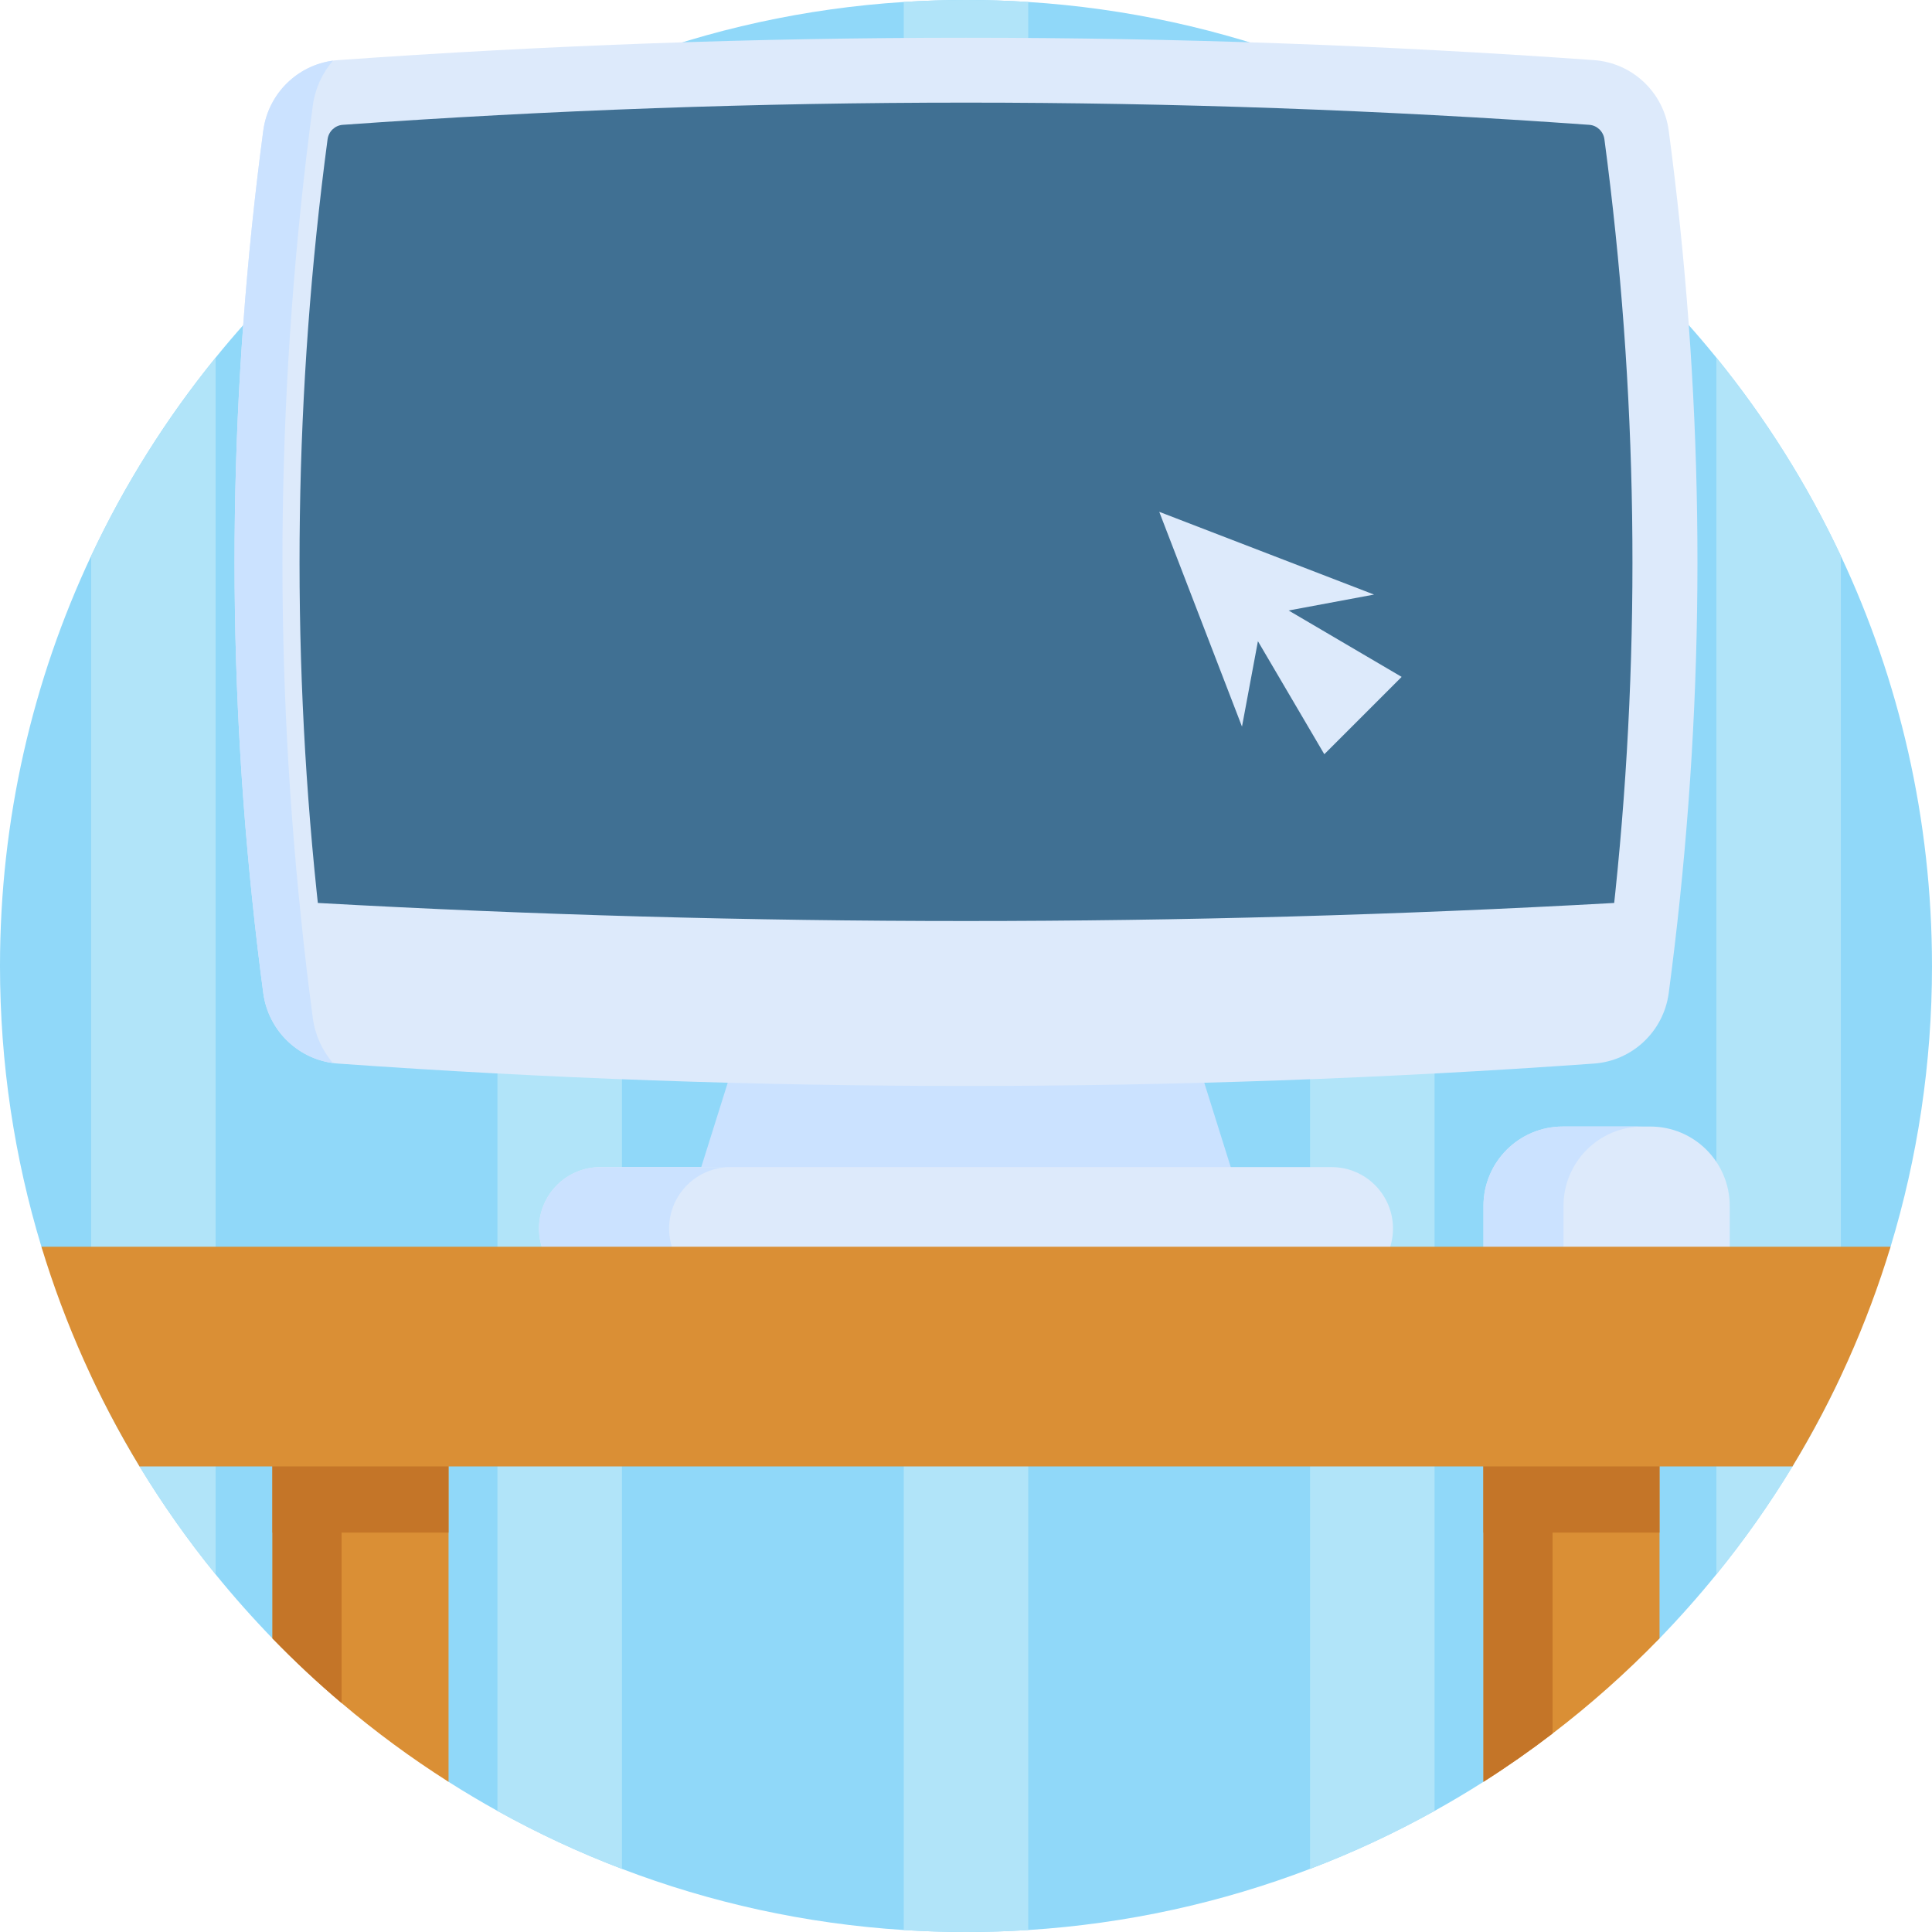 <svg id="Capa_1" enable-background="new 0 0 512 512" height="512" viewBox="0 0 512 512" width="512" xmlns="http://www.w3.org/2000/svg"><g><path d="m512 256c0 25.88-3.84 50.86-10.98 74.4-3.59 11.82-35.576 23.27-40.756 34.29-3.86 8.22 19.436 16.2 14.756 23.92-6.07 10.01-12.81 19.57-20.16 28.61-4.77 5.88-9.8 11.54-15.07 16.98-8.8 9.08-18.28-7.269-28.34.421-5.91 4.53-12.02 33.579-18.32 37.579-4.24 2.69-8.56 5.27-12.96 7.71-10.56 5.87-21.58 11.02-32.99 15.36-23.44 8.95-48.53 14.54-74.69 16.21-5.45.34-10.95.52-16.49.52s-11.04-.18-16.49-.52c-26.16-1.67-51.25-7.26-74.69-16.21-11.41-4.34-22.43-9.49-32.99-15.36-4.4-2.44-8.72-5.02-12.96-7.71-9.94-6.31-19.41-47.39-28.35-54.98-6.38-5.4-12.49 22.98-18.31 16.98-5.27-5.44-10.3-11.1-15.07-16.98-7.35-9.04-14.09-18.6-20.16-28.61-4.68-7.72 18.616-15.7 14.756-23.92-5.18-11.02-37.166-22.47-40.756-34.29-7.14-23.54-10.98-48.52-10.98-74.4 0-38.86 8.66-75.7 24.16-108.69 8.86-18.88 19.97-36.51 32.98-52.53 20.59-25.37 45.94-46.72 74.69-62.7 10.56-5.87 21.58-11.01 32.99-15.36 23.44-8.94 48.53-14.53 74.69-16.2 5.45-.34 10.95-.52 16.49-.52s11.04.18 16.49.52c26.16 1.67 51.25 7.26 74.69 16.2 11.41 4.35 22.43 9.49 32.99 15.36 28.75 15.98 54.1 37.33 74.69 62.7 13.01 16.02 24.12 33.65 32.98 52.53 15.5 32.99 24.16 69.83 24.16 108.69z" fill="#90d8f9"/><g fill="#b1e4f9"><path d="m57.14 94.78v322.44c-7.35-9.04-14.09-18.6-20.16-28.61-4.68-7.72-8.96-15.7-12.82-23.92v-217.38c8.86-18.88 19.97-36.51 32.98-52.53z"/><path d="m164.82 16.72v478.55c-11.41-4.34-22.43-9.49-32.99-15.36v-447.83c10.56-5.87 21.58-11.01 32.99-15.36z"/><path d="m272.49.52v510.96c-5.45.34-10.95.52-16.49.52s-11.04-.18-16.49-.52v-510.96c5.45-.34 10.95-.52 16.49-.52s11.04.18 16.49.52z"/><path d="m380.17 32.08v447.83c-10.56 5.87-21.58 11.02-32.99 15.36v-478.55c11.41 4.35 22.43 9.49 32.99 15.36z"/><path d="m487.84 147.31v217.38c-3.86 8.22-8.14 16.2-12.82 23.92-6.07 10.01-12.81 19.57-20.16 28.61v-322.44c13.01 16.02 24.12 33.65 32.98 52.53z"/></g><g><g><path d="m118.87 359.51v112.69c-9.94-6.31-19.41-13.29-28.35-20.88-6.38-5.4-12.49-11.12-18.31-17.12v-74.69z" fill="#da8f35"/><g fill="#c47528"><path d="m72.211 359.506h46.654v46.654h-46.654z"/><path d="m90.52 359.51v91.81c-6.38-5.4-12.49-11.12-18.31-17.12v-74.69z"/></g></g><g><path d="m439.79 359.51v74.69c-8.8 9.08-18.28 17.51-28.34 25.2-5.91 4.53-12.02 8.8-18.32 12.8v-112.69z" fill="#da8f35"/><g fill="#c47528"><path d="m393.134 359.506h46.654v46.654h-46.654z"/><path d="m411.45 359.51v99.89c-5.91 4.53-12.02 8.8-18.32 12.8v-112.69z"/></g></g></g><path d="m437.353 298.543h-23.176c-11.621 0-21.042 9.421-21.042 21.042v16.87h65.261v-16.87c-.001-11.621-9.422-21.042-21.043-21.042z" fill="#ddeafb"/><path d="m435.384 298.535c-11.62 0-21.04 9.42-21.04 21.05v16.87h-21.21v-16.87c0-11.63 9.42-21.05 21.04-21.05z" fill="#cbe2ff"/><g><path d="m334.683 336.455h-157.366l23.795-75.825h109.776z" fill="#cbe2ff"/><path d="m352.882 309.294h-193.764c-8.989 0-16.276 7.287-16.276 16.276 0 8.989 7.287 16.276 16.276 16.276h193.763c8.989 0 16.276-7.287 16.276-16.276.001-8.989-7.286-16.276-16.275-16.276z" fill="#ddeafb"/><path d="m182.082 337.08c2.95 2.95 7.02 4.77 11.51 4.77h-34.47c-4.5 0-8.56-1.82-11.51-4.77-2.95-2.94-4.77-7.02-4.77-11.51 0-8.99 7.29-16.27 16.28-16.27h34.47c-8.99 0-16.27 7.28-16.27 16.27 0 4.49 1.82 8.57 4.76 11.51z" fill="#cbe2ff"/><path d="m445.177 238.294c-.86 8.289-1.846 16.577-2.946 24.866-1.353 10.146-9.607 17.965-19.81 18.698-110.952 7.91-221.892 7.91-332.843 0-10.203-.734-18.458-8.552-19.81-18.698-1.101-8.289-2.087-16.577-2.935-24.866-7.096-67.892-6.11-135.772 2.935-203.663 1.353-10.146 9.607-17.965 19.81-18.698 110.951-7.91 221.892-7.91 332.843 0 10.203.734 18.458 8.552 19.81 18.698 9.045 67.892 10.031 135.772 2.946 203.663z" fill="#ddeafb"/><path d="m82.897 269.791c.61 4.55 2.52 8.65 5.35 11.93-9.58-1.28-17.19-8.86-18.48-18.56-1.1-8.29-2.08-16.58-2.93-24.87-7.1-67.89-6.11-135.77 2.93-203.66 1.29-9.7 8.9-17.27 18.48-18.56-2.83 3.28-4.74 7.38-5.35 11.93-9.57 71.83-10.61 143.65-3.1 215.48.89 8.77 1.94 17.54 3.1 26.31z" fill="#cbe2ff"/><path d="m427.774 239.295c.099-.928.204-1.863.299-2.786 6.909-66.204 5.937-133.362-2.888-199.606-.276-2.066-1.958-3.672-3.988-3.819-54.811-3.908-110.392-5.889-165.198-5.889s-110.387 1.981-165.188 5.888c-2.041.147-3.723 1.753-3.998 3.817-8.828 66.258-9.796 133.415-2.874 199.641.093.908.196 1.835.293 2.752 114.517 6.383 229.025 6.383 343.542.002z" fill="#407093"/></g><path d="m501.02 330.4c-6.26 20.63-15.05 40.15-26 58.21h-438.04c-10.95-18.06-19.74-37.58-26-58.21z" fill="#da8f35"/><path d="m371.451 179.381-10.245 10.251-10.251 10.245-17.594-29.952-4.221 22.633-21.928-56.919 56.92 21.927-22.633 4.221z" fill="#ddeafb"/></g></svg>